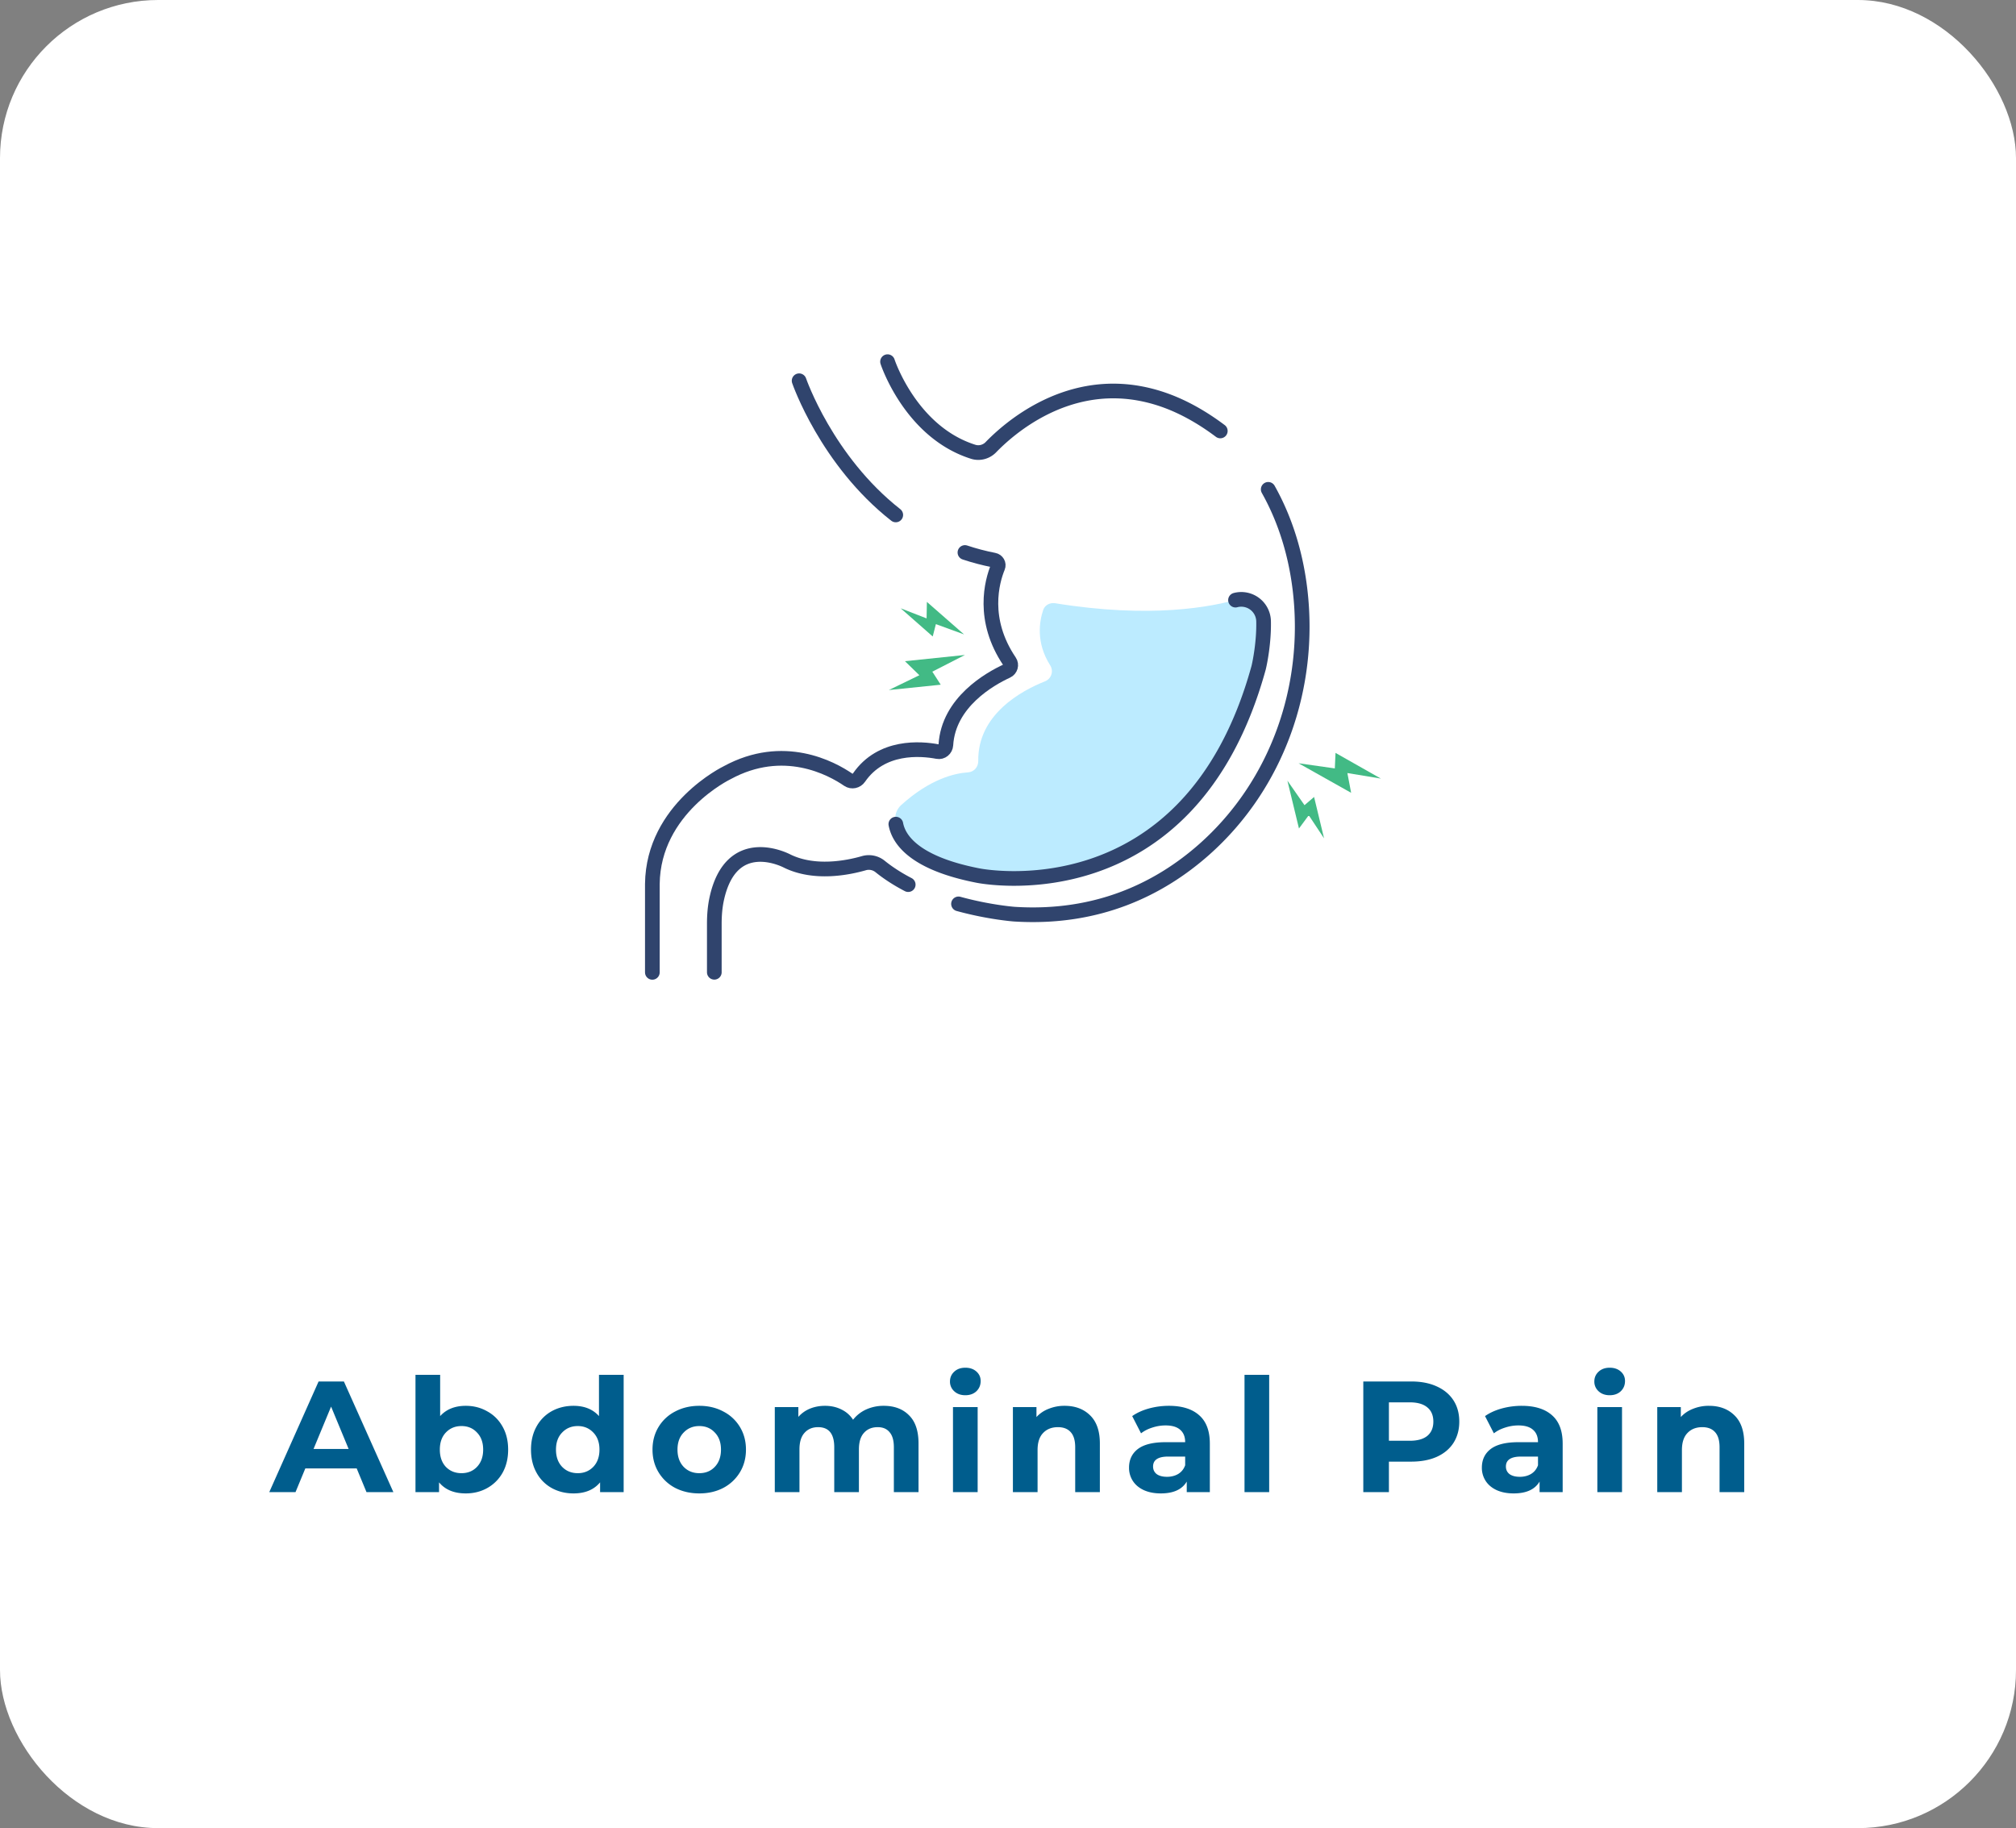 <svg width="204" height="185" fill="none" xmlns="http://www.w3.org/2000/svg">
    <rect width="100%" height="100%" fill="#808080" stroke="none"/>
    <rect width="204" height="185" rx="16" fill="#fff"/>
    <path d="M140 30H65v75h75V30z" fill="#fff"/>
    <path d="M97.642 55.91c.93.31 1.91.57 2.93.77.33.06.53.4.4.71-.59 1.44-1.68 5.31 1.19 9.55.23.33.1.79-.27.96-1.73.8-5.92 3.16-6.18 7.49-.03.43-.41.75-.83.67-1.72-.33-5.7-.65-7.96 2.63-.24.35-.72.46-1.08.22-1.7-1.17-6.57-3.82-12.27-.71 0 0-7.47 3.6-7.56 11.25v8.95M80.863 38.53s2.77 8.08 9.78 13.58" stroke="#30446D" stroke-width="1.485" stroke-linecap="round" stroke-linejoin="round"/>
    <path d="M91.902 89.52c-1-.52-1.97-1.13-2.85-1.84a1.81 1.81 0 0 0-1.63-.33c-1.59.46-4.98 1.15-7.76-.21 0 0-5.68-3.06-7.15 3.88-.17.81-.23 1.64-.23 2.47v4.9M128.332 49.52c1.41 2.51 2.71 5.88 3.22 10.18 1.16 9.82-2.31 19.72-9.72 26.28-4.4 3.89-10.66 7.07-19.19 6.53 0 0-2.52-.18-5.65-1.04M89.812 36.6s2.32 7.12 8.67 9.12c.63.2 1.33.01 1.79-.47 1.88-1.94 7.47-6.82 15.04-5.44 1.26.23 2.58.63 3.94 1.25 1.36.62 2.78 1.46 4.23 2.55" stroke="#30446D" stroke-width="1.485" stroke-linecap="round" stroke-linejoin="round"/>
    <path d="m91.142 61.56 3.24 2.85.32-1.25 2.85 1.04-3.76-3.29-.03 1.67-2.62-1.02zM89.942 69.83l5.25-.54-.85-1.32 3.3-1.69-6.07.63 1.46 1.42-3.09 1.5zM133.983 84.84l-1.01-4.19-.97.83-1.73-2.48 1.17 4.84.99-1.34 1.55 2.34zM139.732 78.79l-4.59-2.6-.07 1.57-3.67-.52 5.32 2.99-.38-2 3.39.56z" fill="#42BA85"/>
    <path d="M105.56 61.73c-.38 1.13-.76 3.29.71 5.6.37.59.12 1.36-.53 1.62-2.35.93-6.82 3.34-6.75 8.06.01.61-.43 1.11-1.04 1.15-1.37.09-3.86.68-6.77 3.32-.38.35-.6.85-.59 1.36.03 1.47 1.09 4.33 8.34 5.75 0 0 21.4 4.44 28.43-21.05l.03-.11c.09-.39.61-2.83.44-5.22-.08-1.17-1.22-1.97-2.34-1.63-2.89.86-9.09 2.03-18.75.46-.52-.07-1.02.21-1.18.69z" fill="#BCEBFF"/>
    <path d="M90.652 83.4c.29 1.55 1.85 3.94 8.29 5.2 0 0 21.4 4.44 28.42-21.03.01-.05.02-.08.03-.13.09-.39.52-2.44.47-4.6a2.258 2.258 0 0 0-2.84-2.11" stroke="#30446D" stroke-width="1.485" stroke-linecap="round" stroke-linejoin="round"/>
    <path d="M36.095 148.6h-5.2l-.992 2.4h-2.656l4.992-11.2h2.56l5.008 11.2h-2.72l-.992-2.4zm-.816-1.968-1.776-4.288-1.776 4.288h3.552zm11.852-4.368c.8 0 1.525.187 2.176.56.661.363 1.178.88 1.552 1.552.373.661.56 1.435.56 2.32 0 .885-.187 1.664-.56 2.336a4.018 4.018 0 0 1-1.552 1.552c-.651.363-1.376.544-2.176.544-1.184 0-2.086-.373-2.704-1.12V151h-2.384v-11.872h2.496v4.176c.629-.693 1.493-1.04 2.592-1.04zm-.432 6.816c.64 0 1.162-.213 1.568-.64.416-.437.624-1.019.624-1.744 0-.725-.208-1.301-.624-1.728-.406-.437-.928-.656-1.568-.656s-1.168.219-1.584.656c-.406.427-.608 1.003-.608 1.728 0 .725.202 1.307.608 1.744.416.427.944.64 1.584.64zm16.409-9.952V151h-2.384v-.992c-.62.747-1.515 1.12-2.688 1.12-.811 0-1.547-.181-2.209-.544a3.912 3.912 0 0 1-1.535-1.552c-.374-.672-.56-1.451-.56-2.336 0-.885.186-1.664.56-2.336a3.912 3.912 0 0 1 1.535-1.552c.662-.363 1.398-.544 2.209-.544 1.098 0 1.957.347 2.575 1.04v-4.176h2.497zm-4.64 9.952c.629 0 1.151-.213 1.567-.64.417-.437.625-1.019.625-1.744 0-.725-.208-1.301-.624-1.728-.416-.437-.94-.656-1.569-.656-.64 0-1.167.219-1.584.656-.416.427-.623 1.003-.623 1.728 0 .725.208 1.307.623 1.744.416.427.944.64 1.584.64zm12.296 2.048c-.907 0-1.723-.187-2.448-.56a4.293 4.293 0 0 1-1.68-1.584c-.406-.672-.608-1.435-.608-2.288 0-.853.202-1.616.608-2.288a4.178 4.178 0 0 1 1.68-1.568c.725-.384 1.541-.576 2.448-.576.906 0 1.717.192 2.432.576a4.177 4.177 0 0 1 1.68 1.568c.405.672.608 1.435.608 2.288 0 .853-.203 1.616-.608 2.288a4.292 4.292 0 0 1-1.68 1.584c-.715.373-1.526.56-2.432.56zm0-2.048c.64 0 1.162-.213 1.568-.64.416-.437.624-1.019.624-1.744 0-.725-.208-1.301-.624-1.728-.406-.437-.928-.656-1.568-.656s-1.168.219-1.584.656c-.416.427-.624 1.003-.624 1.728 0 .725.208 1.307.624 1.744.416.427.944.64 1.584.64zm18.662-6.816c1.077 0 1.93.32 2.56.96.64.629.96 1.579.96 2.848V151H90.45v-4.544c0-.683-.144-1.189-.432-1.52-.277-.341-.677-.512-1.2-.512-.587 0-1.05.192-1.392.576-.341.373-.512.933-.512 1.68V151h-2.496v-4.544c0-1.355-.544-2.032-1.632-2.032-.576 0-1.035.192-1.376.576-.341.373-.512.933-.512 1.68V151h-2.496v-8.608h2.384v.992c.32-.363.71-.64 1.168-.832.47-.192.981-.288 1.536-.288.608 0 1.157.123 1.648.368.49.235.885.581 1.184 1.04a3.543 3.543 0 0 1 1.328-1.04 4.275 4.275 0 0 1 1.776-.368zm7.007.128h2.496V151h-2.496v-8.608zm1.248-1.2c-.458 0-.832-.133-1.12-.4a1.297 1.297 0 0 1-.432-.992c0-.395.144-.725.432-.992.288-.267.662-.4 1.12-.4.459 0 .832.128 1.12.384.288.256.432.576.432.96 0 .416-.144.763-.432 1.04-.288.267-.661.4-1.12.4zm10.047 1.072c1.066 0 1.925.32 2.576.96.661.64.992 1.589.992 2.848V151H108.8v-4.544c0-.683-.15-1.189-.448-1.52-.299-.341-.731-.512-1.296-.512-.63 0-1.131.197-1.504.592-.374.384-.56.96-.56 1.728V151h-2.496v-8.608h2.384v1.008a3.22 3.22 0 0 1 1.232-.832 4.183 4.183 0 0 1 1.616-.304zm10.552 0c1.334 0 2.358.32 3.072.96.715.629 1.072 1.584 1.072 2.864V151h-2.336v-1.072c-.469.8-1.344 1.2-2.624 1.2-.661 0-1.237-.112-1.728-.336-.48-.224-.848-.533-1.104-.928a2.417 2.417 0 0 1-.384-1.344c0-.8.299-1.429.896-1.888.608-.459 1.542-.688 2.8-.688h1.984c0-.544-.165-.96-.496-1.248-.33-.299-.826-.448-1.488-.448-.458 0-.912.075-1.36.224-.437.139-.81.331-1.12.576l-.896-1.744c.47-.331 1.03-.587 1.68-.768a7.669 7.669 0 0 1 2.032-.272zm-.192 7.184c.427 0 .806-.096 1.136-.288.331-.203.566-.496.704-.88v-.88h-1.712c-1.024 0-1.536.336-1.536 1.008 0 .32.123.576.368.768.256.181.603.272 1.04.272zm7.845-10.32h2.496V151h-2.496v-11.872zm16.868.672c.992 0 1.851.165 2.576.496.736.331 1.301.8 1.696 1.408.395.608.592 1.328.592 2.16 0 .821-.197 1.541-.592 2.16-.395.608-.96 1.077-1.696 1.408-.725.32-1.584.48-2.576.48h-2.256V151h-2.592v-11.2h4.848zm-.144 6c.779 0 1.371-.165 1.776-.496.405-.341.608-.821.608-1.44 0-.629-.203-1.109-.608-1.44-.405-.341-.997-.512-1.776-.512h-2.112v3.888h2.112zm11.326-3.536c1.334 0 2.358.32 3.072.96.715.629 1.072 1.584 1.072 2.864V151h-2.336v-1.072c-.469.8-1.344 1.2-2.624 1.2-.661 0-1.237-.112-1.728-.336-.48-.224-.848-.533-1.104-.928a2.417 2.417 0 0 1-.384-1.344c0-.8.299-1.429.896-1.888.608-.459 1.542-.688 2.8-.688h1.984c0-.544-.165-.96-.496-1.248-.33-.299-.826-.448-1.488-.448-.458 0-.912.075-1.36.224-.437.139-.81.331-1.12.576l-.896-1.744c.47-.331 1.03-.587 1.68-.768a7.669 7.669 0 0 1 2.032-.272zm-.192 7.184c.427 0 .806-.096 1.136-.288.331-.203.566-.496.704-.88v-.88h-1.712c-1.024 0-1.536.336-1.536 1.008 0 .32.123.576.368.768.256.181.603.272 1.04.272zm7.845-7.056h2.496V151h-2.496v-8.608zm1.248-1.2c-.458 0-.832-.133-1.12-.4a1.297 1.297 0 0 1-.432-.992c0-.395.144-.725.432-.992.288-.267.662-.4 1.12-.4.459 0 .832.128 1.12.384.288.256.432.576.432.96 0 .416-.144.763-.432 1.04-.288.267-.661.4-1.12.4zm10.047 1.072c1.067 0 1.925.32 2.576.96.661.64.992 1.589.992 2.848V151h-2.496v-4.544c0-.683-.149-1.189-.448-1.52-.299-.341-.731-.512-1.296-.512-.629 0-1.131.197-1.504.592-.373.384-.56.96-.56 1.728V151h-2.496v-8.608h2.384v1.008c.331-.363.741-.64 1.232-.832a4.187 4.187 0 0 1 1.616-.304z" fill="#005D8D"/>
</svg>
